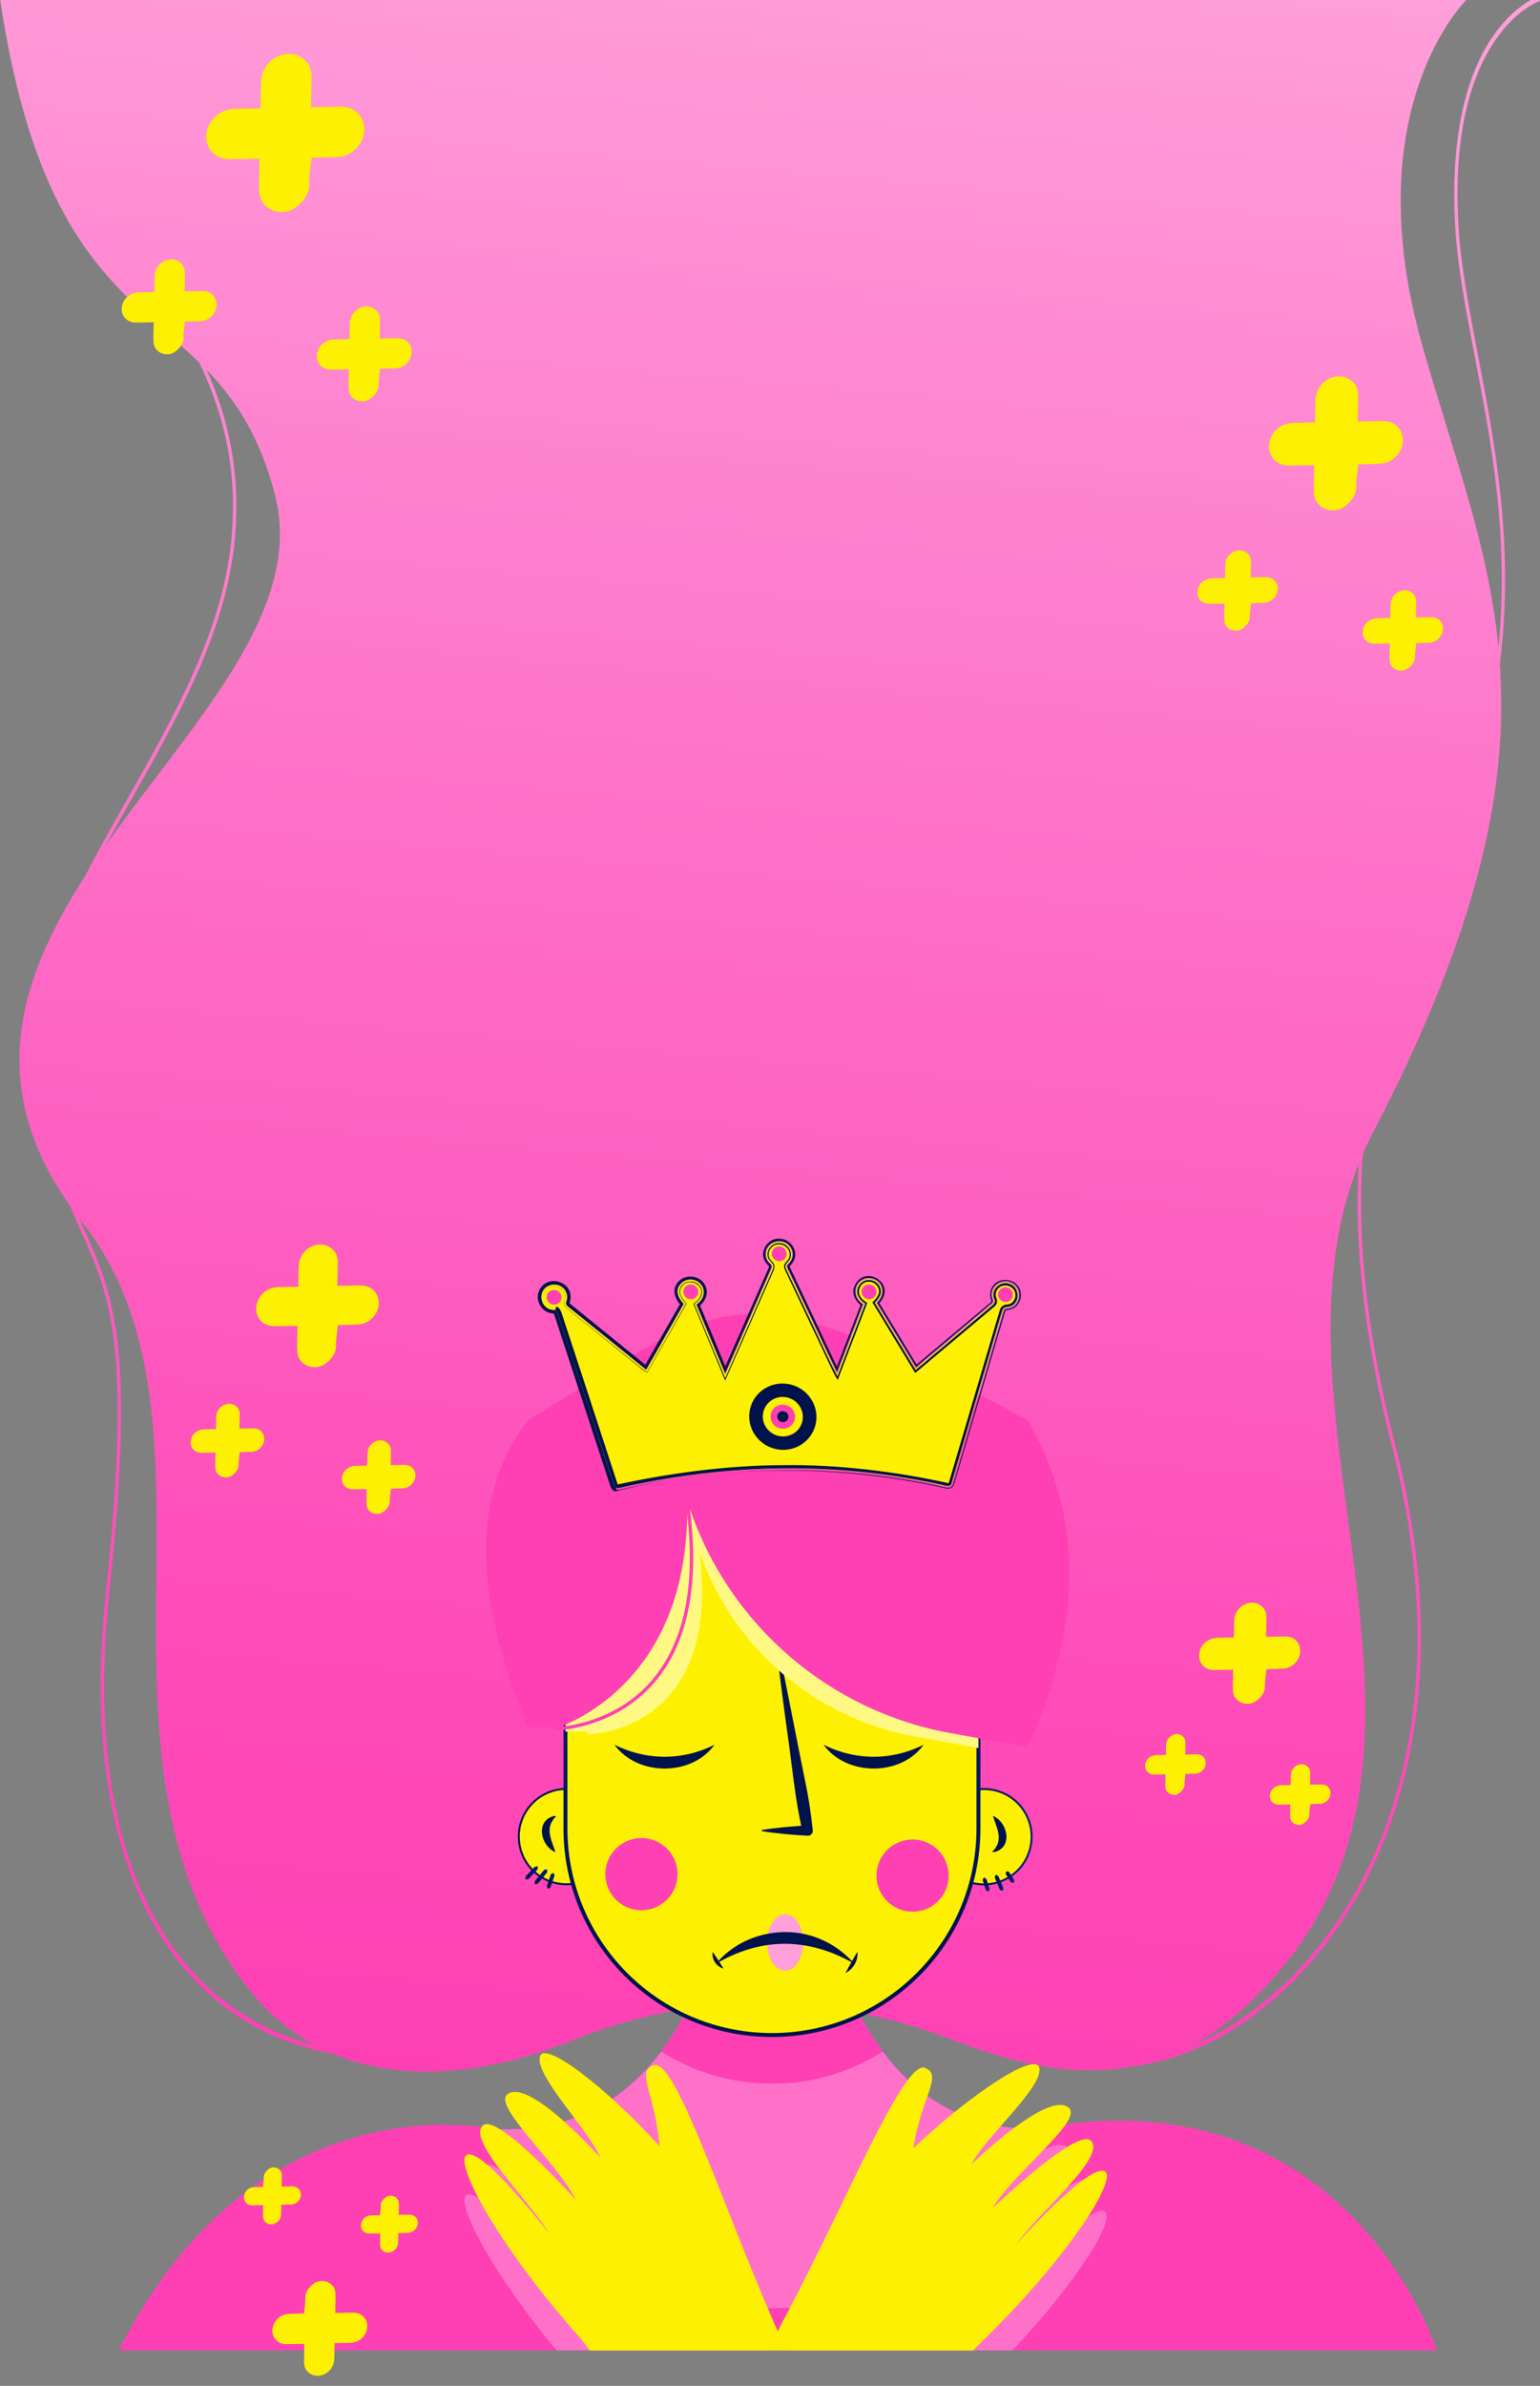 <svg width="390" height="604" viewBox="0 0 390 604" fill="none" xmlns="http://www.w3.org/2000/svg">
<rect x="0" y="0" width="390" height="604" fill="#808080" stroke="none"/>
<g clip-path="url(#clip0_264_3865)">
<path d="M374.25 89.69C372.05 78.25 369.98 67.45 369.38 57.59C366.38 8.38 389.77 0.29 390.01 0.21L389.83 -1C389.58 -0.92 383.63 1.05 377.99 9.3C368.58 23.05 367.66 43.21 368.54 57.7C369.15 67.67 371.23 78.52 373.44 90.02C377.62 111.78 382.25 135.89 379.48 163.79C376.93 137.85 368.08 115.12 360.27 87.73C342.95 27.02 371.68 -0.39 371.68 -0.39H0C9.63 64.56 32.62 74.38 50.46 91.78C56.46 104.38 60.17 118.27 58.67 135.84C56.69 159.02 44.35 180.85 32.41 201.97C28.64 208.65 24.92 215.23 21.56 221.76C5.17 247.2 -4 274.38 17.64 305.14C18.57 307.34 19.48 309.39 20.37 311.36C27.98 328.4 33.48 340.72 26.8 403.39C22.82 440.76 28.09 471.46 42.04 492.18C52.28 507.38 66.98 516.86 84.25 519.91C102.99 527.82 125.32 524.52 145.18 516.45C176.77 503.61 210.11 504.39 241.81 516.62C254.99 521.7 270.47 526.09 286.28 523.19C308.2 520.86 330.98 503.78 344.87 478.04C356.39 456.7 367.19 419.86 353.26 365.52C345.58 335.54 343.7 311.96 345.12 292.15C345.89 290.38 346.72 288.63 347.63 286.89C375.03 234.2 381.95 198.75 379.83 168.21C383.57 138.26 378.66 112.67 374.24 89.68L374.25 89.69ZM33.07 202.76C45.08 181.51 57.5 159.54 59.51 136C60.94 119.24 57.75 105.82 52.37 93.7C59.53 101.11 65.72 110.18 69.63 125.26C77.29 154.77 48.35 183.26 26.7 214.13C28.76 210.37 30.9 206.58 33.06 202.76H33.07ZM42.65 491.32C28.89 470.89 23.71 440.56 27.64 403.59C34.36 340.45 28.79 327.97 21.08 310.7C20.75 309.97 20.42 309.23 20.09 308.48C20.32 308.78 20.55 309.08 20.78 309.38C60.82 360.18 16.92 443.99 62.49 502.93C67.52 509.44 73.3 514.25 79.56 517.67C64.56 513.86 51.79 504.91 42.65 491.33V491.32ZM352.47 365.96C366.26 419.76 355.59 456.19 344.21 477.28C333.57 497 317.65 511.58 300.94 518.23C305.66 515.84 310.35 512.62 314.96 508.39C380.17 448.67 317.17 361.99 344.08 294.64C343 314.06 345.06 337.05 352.47 365.95V365.96Z" fill="url(#paint0_linear_264_3865)"/>
<path d="M30.08 595.01H363.83C363.83 595.01 341.26 523.92 262.12 538.97C262.12 538.97 194.98 570.87 124.88 538.97C124.88 538.97 65.21 525.41 30.08 595.01Z" fill="#FE40B4"/>
<path d="M260.922 467.77C262.464 461.284 258.456 454.777 251.97 453.236C245.485 451.694 238.978 455.702 237.437 462.188C235.895 468.673 239.903 475.18 246.388 476.722C252.874 478.263 259.381 474.255 260.922 467.77Z" fill="#FDF001" stroke="url(#paint1_linear_264_3865)" stroke-width="0.5" stroke-miterlimit="10"/>
<path d="M249.17 475.31C249.6 475.45 249.86 475.6 249.93 476.05L250.21 476.94C250.3 477.23 250.55 477.99 250.64 478.27C250.54 478.46 250.45 478.66 250.31 478.87C250.07 478.78 249.89 478.68 249.7 478.58C249.61 478.3 249.37 477.54 249.27 477.25L248.99 476.36C248.78 475.96 248.9 475.68 249.18 475.32L249.17 475.31Z" fill="url(#paint2_linear_264_3865)"/>
<path d="M252.16 474.6C252.65 474.75 252.93 474.96 253.04 475.44L253.47 476.47C253.61 476.81 253.98 477.69 254.11 478.02C254.04 478.25 253.98 478.48 253.87 478.72C253.62 478.62 253.41 478.51 253.2 478.39C253.06 478.07 252.7 477.18 252.56 476.84L252.13 475.81C251.87 475.39 251.92 475.04 252.16 474.59V474.6Z" fill="url(#paint3_linear_264_3865)"/>
<path d="M254.861 473.75C255.291 473.76 255.581 473.81 255.741 474.21L256.201 474.94C256.351 475.18 256.751 475.8 256.891 476.03C256.841 476.23 256.791 476.43 256.701 476.66C256.461 476.64 256.261 476.6 256.051 476.56C255.901 476.33 255.511 475.7 255.361 475.47L254.901 474.74C254.611 474.42 254.681 474.14 254.861 473.75V473.75Z" fill="url(#paint4_linear_264_3865)"/>
<path d="M151.993 473.48C156.707 468.766 156.707 461.124 151.993 456.41C147.279 451.696 139.637 451.696 134.923 456.41C130.21 461.124 130.21 468.766 134.923 473.48C139.637 478.193 147.279 478.193 151.993 473.48Z" fill="#FDF001" stroke="url(#paint5_linear_264_3865)" stroke-width="0.5" stroke-miterlimit="10"/>
<path d="M136.19 472.47C136.25 472.98 136.17 473.33 135.77 473.64L134.99 474.47C134.73 474.74 134.07 475.45 133.82 475.72C133.58 475.76 133.34 475.8 133.07 475.8C133.06 475.53 133.07 475.29 133.1 475.05C133.34 474.79 134.01 474.07 134.27 473.8L135.05 472.97C135.33 472.56 135.68 472.45 136.19 472.48V472.47Z" fill="url(#paint6_linear_264_3865)"/>
<path d="M135.44 477.02C135.36 476.48 135.45 476.11 135.84 475.76L136.62 474.81C136.88 474.5 137.54 473.69 137.79 473.38C138.04 473.32 138.28 473.25 138.56 473.22C138.58 473.5 138.56 473.75 138.56 474.01C138.32 474.31 137.65 475.12 137.39 475.44L136.61 476.39C136.34 476.84 135.99 477 135.45 477.03L135.44 477.02Z" fill="url(#paint7_linear_264_3865)"/>
<path d="M138.77 478.16C138.5 477.74 138.42 477.42 138.65 476.99L139 475.98C139.12 475.65 139.41 474.79 139.52 474.47C139.72 474.35 139.92 474.23 140.16 474.13C140.29 474.36 140.37 474.58 140.45 474.8C140.34 475.12 140.04 475.98 139.93 476.31L139.58 477.32C139.5 477.79 139.23 478 138.76 478.17L138.77 478.16Z" fill="url(#paint8_linear_264_3865)"/>
<path d="M264.12 538.98C264.12 538.98 258.01 555.67 241.59 568.81C230.95 577.34 215.95 584.36 195.5 584.36C175.05 584.36 160.05 577.34 149.4 568.81C132.98 555.67 126.88 538.98 126.88 538.98C144.9 539.63 157.21 531.68 165.51 521.78C166.17 520.98 166.82 520.17 167.43 519.35C178.72 504.41 181.66 486.4 181.66 486.4H209.33C209.33 486.4 212.27 504.41 223.56 519.35C224.16 520.17 224.81 520.98 225.48 521.78C233.79 531.68 246.1 539.63 264.12 538.98V538.98Z" fill="#3E4BF6"/>
<path d="M264.12 538.98C264.12 538.98 258.01 555.67 241.59 568.81C230.95 577.34 215.95 584.36 195.5 584.36C175.05 584.36 160.05 577.34 149.4 568.81C132.98 555.67 126.88 538.98 126.88 538.98C144.9 539.63 157.21 531.68 165.51 521.78C166.17 520.98 166.82 520.17 167.43 519.35C178.72 504.41 181.66 486.4 181.66 486.4H209.33C209.33 486.4 212.27 504.41 223.56 519.35C224.16 520.17 224.81 520.98 225.48 521.78C233.79 531.68 246.1 539.63 264.12 538.98V538.98Z" fill="#FF71C8"/>
<path d="M223.57 519.35C215.46 524.52 205.83 527.51 195.51 527.51C185.19 527.51 175.55 524.51 167.44 519.35C178.73 504.41 181.67 486.4 181.67 486.4H209.34C209.34 486.4 212.28 504.41 223.57 519.35V519.35Z" fill="#FE40B4"/>
<path d="M247.79 422.2C247.79 393.315 224.377 369.9 195.495 369.9C166.613 369.9 143.2 393.315 143.2 422.2V462.88C143.2 491.764 166.613 515.18 195.495 515.18C224.377 515.18 247.79 491.764 247.79 462.88V422.2Z" fill="url(#paint9_linear_264_3865)"/>
<path d="M247.79 422.2C247.79 393.315 224.377 369.9 195.495 369.9C166.613 369.9 143.2 393.315 143.2 422.2V462.88C143.2 491.764 166.613 515.18 195.495 515.18C224.377 515.18 247.79 491.764 247.79 462.88V422.2Z" fill="#FDF001" stroke="url(#paint10_linear_264_3865)" stroke-miterlimit="10"/>
<path d="M168.906 480.917C172.476 477.348 172.476 471.561 168.906 467.991C165.337 464.422 159.55 464.422 155.981 467.991C152.411 471.561 152.411 477.348 155.981 480.917C159.55 484.487 165.337 484.487 168.906 480.917Z" fill="#FE40B4"/>
<path d="M237.477 481.381C241.097 477.863 241.18 472.077 237.662 468.457C234.144 464.837 228.358 464.754 224.737 468.272C221.117 471.79 221.034 477.576 224.552 481.196C228.07 484.816 233.857 484.899 237.477 481.381Z" fill="#FE40B4"/>
<path d="M196.5 414.05C199.02 425.94 201.48 439.02 203.89 450.85C204.78 454.98 205.38 459.16 205.83 463.36C205.92 464.11 205.28 464.78 204.52 464.73C202.6 464.62 200.68 464.48 198.76 464.3C196.84 464.11 194.92 463.89 193 463.57C192.84 463.54 192.84 463.3 193 463.27C196.82 462.65 200.66 462.34 204.52 462.11L203.23 463.63C201.31 455.5 200.64 447.16 199.43 438.91C198.42 431.71 197.11 421.41 196.21 414.09C196.18 413.92 196.47 413.85 196.5 414.04V414.05Z" fill="#00124C"/>
<path d="M198.84 498.89C201.364 498.89 203.411 495.689 203.411 491.74C203.411 487.791 201.364 484.59 198.84 484.59C196.317 484.59 194.271 487.791 194.271 491.74C194.271 495.689 196.317 498.89 198.84 498.89Z" fill="#FF9FDA"/>
<path d="M215.571 496.69C204.511 490.62 193.141 490.49 182.121 496.69C182.051 496.74 181.931 496.74 181.881 496.65C181.851 496.59 181.861 496.53 181.901 496.48C188.321 489.34 199.351 487.1 208.081 491.05C211.011 492.27 213.581 494.22 215.781 496.48C215.901 496.62 215.731 496.81 215.571 496.69V496.69Z" fill="#00124C"/>
<path d="M217.16 494.27C217.28 496.39 216.13 498.4 214.27 499.4C214.23 499.43 214.16 499.41 214.18 499.35C214.86 498.05 216.31 495.48 217.07 494.22C217.1 494.17 217.17 494.22 217.16 494.27Z" fill="#00124C"/>
<path d="M183.101 498.32C181.371 497.76 180.281 496.07 180.451 494.27C180.451 494.22 180.491 494.17 180.531 494.22C181.231 495.2 182.56 497.24 183.18 498.27C183.21 498.32 183.141 498.35 183.101 498.32Z" fill="#00124C"/>
<path d="M208.57 441.69C216.68 445.73 225.8 445.77 233.9 441.69C228.14 449.76 214.35 449.7 208.57 441.69Z" fill="#00124C"/>
<path d="M155.61 441.69C163.72 445.73 172.84 445.77 180.94 441.69C175.18 449.76 161.4 449.7 155.61 441.69Z" fill="#00124C"/>
<path d="M165.63 532.98C160.8 534.44 166.07 540.26 167.02 553.49C160.19 545.99 153.22 539.55 147.68 535.31C145.12 536.4 142.38 537.29 139.45 537.92C143.4 544.07 150.36 551.97 152.06 556.44C151.56 555.88 133.77 535.93 128.47 540.38C124.87 543.4 141.49 557.99 145.91 567.14C145.91 567.14 126.01 545.04 122.35 548.18C117.96 551.95 134.71 567.81 139.2 575.75C138.27 574.56 123.25 555.29 118.7 555.54C114.45 555.77 123.19 573.56 140.94 595H194.63C182.06 565.69 170.9 531.38 165.63 532.97V532.98Z" fill="#FF71C8"/>
<path d="M256.42 595.01C274.26 576.01 283.37 560.23 279.32 559.7C274.8 559.1 258.37 577.19 257.36 578.31C262.44 570.73 280.33 556.17 276.24 552.08C272.83 548.67 251.32 569.21 251.32 569.21C256.42 560.42 274.1 547.12 270.73 543.84C265.78 539.01 246.54 557.56 246 558.08C248.21 553.36 257 545.02 261.1 538.99C257.57 538.93 254.27 538.52 251.19 537.84C245.47 541.66 238.36 547.35 231.3 554.01C233.24 540.89 238.94 535.48 234.23 533.66C228.99 531.64 214.83 566.39 199.76 595.01H256.42Z" fill="#FF71C8"/>
<path d="M195.96 587.97L195.98 588C182.86 558.06 171.09 521.2 165.63 522.85C160.8 524.31 166.07 530.13 167.02 543.36C152.9 527.87 138.15 516.85 136.81 520.54C135.12 525.18 149.52 539.62 152.06 546.31C151.56 545.75 133.77 525.8 128.47 530.25C124.87 533.27 141.49 547.86 145.91 557.01C145.91 557.01 126.01 534.91 122.35 538.05C117.96 541.82 134.71 557.68 139.2 565.62C138.27 564.43 123.25 545.16 118.7 545.41C114 545.67 125.18 567.39 146.87 591.78C147.74 592.76 148.55 593.85 149.33 595.01H194.58C195.35 593.41 196.14 591.81 196.94 590.24C196.61 589.48 196.29 588.72 195.95 587.96L195.96 587.97Z" fill="#FDF001"/>
<path d="M195.96 587.97L195.98 588C182.86 558.06 171.09 521.2 165.63 522.85C160.8 524.31 166.07 530.13 167.02 543.36C152.9 527.87 138.15 516.85 136.81 520.54C135.12 525.18 149.52 539.62 152.06 546.31C151.56 545.75 133.77 525.8 128.47 530.25C124.87 533.27 141.49 547.86 145.91 557.01C145.91 557.01 126.01 534.91 122.35 538.05C117.96 541.82 134.71 557.68 139.2 565.62C138.27 564.43 123.25 545.16 118.7 545.41C114 545.67 125.18 567.39 146.87 591.78C147.74 592.76 148.55 593.85 149.33 595.01H194.58C195.35 593.41 196.14 591.81 196.94 590.24C196.61 589.48 196.29 588.72 195.95 587.96L195.96 587.97Z" fill="#FDF001"/>
<path d="M279.32 549.56C274.8 548.96 258.37 567.05 257.36 568.17C262.44 560.59 280.33 546.03 276.24 541.94C272.83 538.53 251.32 559.07 251.32 559.07C256.42 550.28 274.1 536.98 270.73 533.7C265.78 528.87 246.54 547.42 246 547.94C249.04 541.45 264.48 528.14 263.15 523.39C262.08 519.61 246.55 529.48 231.3 543.87C233.24 530.75 238.94 525.34 234.23 523.52C228.91 521.46 214.39 557.34 199.06 586.2L199.08 586.17C198.36 587.51 197.65 588.87 196.95 590.24C196.14 591.82 195.36 593.41 194.59 595.01H246.46C246.88 594.55 247.31 594.1 247.74 593.67C271.21 570.98 283.99 550.16 279.32 549.55V549.56Z" fill="#FDF001"/>
<path d="M279.32 549.56C274.8 548.96 258.37 567.05 257.36 568.17C262.44 560.59 280.33 546.03 276.24 541.94C272.83 538.53 251.32 559.07 251.32 559.07C256.42 550.28 274.1 536.98 270.73 533.7C265.78 528.87 246.54 547.42 246 547.94C249.04 541.45 264.48 528.14 263.15 523.39C262.08 519.61 246.55 529.48 231.3 543.87C233.24 530.75 238.94 525.34 234.23 523.52C228.91 521.46 214.39 557.34 199.06 586.2L199.08 586.17C198.36 587.51 197.65 588.87 196.95 590.24C196.14 591.82 195.36 593.41 194.59 595.01H246.46C246.88 594.55 247.31 594.1 247.74 593.67C271.21 570.98 283.99 550.16 279.32 549.55V549.56Z" fill="#FDF001"/>
<path d="M143.2 374.15V438.37H148.67V439.07C148.79 439.07 161.09 438.96 169.61 429.1C176.64 420.97 179.16 408.74 177.13 392.73C185.45 417.02 206.27 434.98 231.62 439.59L247.79 442.53V374.14H143.2V374.15Z" fill="#FFF983"/>
<path d="M133.67 359.54C117.47 380.89 121.85 408.03 133.67 437.26H140.29V438.11C140.44 438.11 155.31 437.97 165.63 426.05C174.14 416.21 177.18 401.41 174.73 382.04C184.8 411.43 209.99 433.17 240.68 438.75L260.25 442.3C273.39 413.04 275.22 385.22 260.25 359.54C182.66 317.65 182.8 330.51 133.68 359.54H133.67ZM164.99 425.48C156.86 434.89 145.81 436.78 141.81 437.16C148.32 434.69 173.54 422.61 174.03 383.35C176.18 401.87 173.15 416.04 164.98 425.48H164.99Z" fill="#FE40B4"/>
<path d="M173.23 330.08C171.33 328.08 171.15 326.19 172.69 324.82C174.05 323.61 176.2 323.76 177.39 325.14C178.74 326.72 178.34 328.71 176.28 330.26C178.71 336.08 181.15 341.93 183.66 347.97C185.49 343.8 187.22 339.85 188.95 335.9C191.07 331.08 193.17 326.25 195.31 321.44C195.61 320.77 195.7 320.34 195.03 319.74C193.68 318.53 193.74 316.54 194.99 315.3C196.26 314.05 198.34 314.05 199.62 315.3C200.91 316.56 200.96 318.47 199.68 319.75C199.24 320.19 199.03 320.48 199.35 321.16C203.48 329.82 207.57 338.5 211.67 347.18C211.74 347.34 211.84 347.48 212.01 347.78C214.3 341.8 216.54 335.96 218.78 330.11C216.38 328.5 216.36 326.24 217.67 324.79C218.87 323.46 220.96 323.42 222.28 324.65C223.79 326.05 223.64 327.97 221.81 329.8C225.15 335.3 228.51 340.83 231.94 346.47C233.45 345.21 234.88 344.02 236.3 342.82C241.27 338.64 246.22 334.44 251.21 330.28C251.78 329.81 251.83 329.46 251.57 328.79C250.91 327.07 251.96 325.2 253.75 324.74C255.59 324.27 257.49 325.44 257.83 327.24C258.18 329.13 256.96 330.91 255.07 331.01C254.19 331.06 254.03 331.52 253.85 332.14C252.4 337.06 250.95 341.97 249.5 346.89C246.69 356.42 243.88 365.94 241.09 375.48C240.89 376.16 240.57 376.33 239.9 376.33C212.47 370 184.71 370.37 156.65 376.75C155.95 376.75 155.67 376.53 155.46 375.88C151.43 363.56 147.38 351.24 143.33 338.93C142.62 336.78 141.9 334.64 141.2 332.49C141.02 331.93 140.82 331.65 140.11 331.62C138.14 331.53 136.86 329.81 137.15 327.85C137.42 326.06 139.29 324.88 141.15 325.33C142.99 325.78 144.05 327.67 143.41 329.46C143.22 329.99 143.19 330.31 143.69 330.72C150.22 335.98 156.74 341.26 163.26 346.54C163.34 346.61 163.44 346.65 163.68 346.8C166.86 341.23 170.04 335.66 173.21 330.11L173.23 330.08Z" fill="#FDF001"/>
<path d="M155.81 377.58C154.67 377.28 154.46 375.77 154.12 374.85L153.22 372.1C149.98 362.18 143.94 343.72 140.63 333.63L140.26 332.52C137.57 332.58 135.51 329.69 136.4 327.07C138.24 322.06 145.87 324.47 144.3 329.63C144.26 329.76 144.22 329.86 144.2 329.94C144.2 329.97 144.2 329.99 144.2 329.95C144.2 329.91 144.17 329.87 144.18 329.89C144.26 329.97 144.52 330.17 144.69 330.31L145.81 331.22L163.78 345.78L163.19 345.89L172.32 329.95L172.36 330.38C171.26 329.16 170.38 327.39 171.02 325.72C172.46 322.08 177.89 322.43 178.88 326.19C179.36 327.9 178.37 329.63 177.08 330.67L177.18 330.26L183.98 346.62H183.36C184.77 343.41 191.66 327.75 192.93 324.89L193.89 322.72C194.09 322.23 194.66 321.08 194.76 320.64C194.82 320.54 194.41 320.24 194.14 319.92C193.86 319.59 193.64 319.22 193.49 318.81C192.49 316.29 194.76 313.39 197.42 313.58C200.07 313.58 202.2 316.52 201.09 319C200.87 319.56 200.42 320.09 200.02 320.5C199.93 320.63 199.96 320.6 200.02 320.76C202.59 326.19 209.53 340.89 212.18 346.51L211.72 346.53L218 330.19L218.08 330.46C216.76 329.51 215.8 327.82 216.2 326.15C218.28 319.55 227.56 324.73 222.58 330L222.6 329.75L232.24 345.64L231.95 345.59L249.69 330.72L250.8 329.79C250.99 329.63 251.14 329.51 251.1 329.35C250.63 328.23 250.61 326.82 251.32 325.78C252.96 322.96 257.7 323.69 258.41 326.88C258.94 328.84 257.75 331.15 255.69 331.54C255.45 331.6 255.17 331.61 254.96 331.63C254.74 331.66 254.65 331.75 254.56 331.98C254.41 332.42 254.28 332.9 254.15 333.36C251.11 343.63 245.64 362.12 242.67 372.2L241.85 374.97C241.7 375.42 241.63 375.93 241.3 376.34C240.94 376.8 240.32 376.91 239.79 376.86C212.48 370.54 182.46 370.78 155.81 377.57V377.58ZM155.97 377.11C156.22 377.19 156.51 377.22 156.77 377.19C183.97 370.93 212.58 370.37 239.83 376.68C240.2 376.7 240.89 376.63 241.15 376.22C241.44 375.87 241.52 375.38 241.66 374.92L242.47 372.14C245.4 362.12 250.87 343.46 253.86 333.27C254.08 332.69 254.1 332.02 254.5 331.51C254.83 331.24 255.26 331.36 255.61 331.25C258.6 330.68 259.13 326.19 256.46 324.81C253.89 323.2 250.31 325.6 251.19 328.59C251.3 328.91 251.57 329.43 251.28 329.76C251.18 329.91 232.68 345.45 232.01 346.02L231.89 345.83L222.22 329.96L222.14 329.82L222.25 329.7C224.8 327.2 223.35 323.38 219.73 323.5C216.21 323.89 215.5 328.19 218.34 330.08L218.48 330.19L218.42 330.35L212.17 346.7L211.96 347.25L211.71 346.72C209.01 341.03 202.1 326.48 199.49 320.99C199.45 320.89 199.39 320.77 199.39 320.59C199.39 320.39 199.5 320.24 199.57 320.15C200.54 319.26 201.08 317.94 200.67 316.65C199.26 312.33 192.7 314.15 194.05 318.6C194.25 319.13 194.56 319.55 194.99 319.93C195.13 320.07 195.37 320.3 195.36 320.66C195.28 321.24 195.06 321.49 194.92 321.88C192.66 327.01 186.31 341.54 183.97 346.88L183.66 347.6L183.36 346.88L176.53 330.54L176.43 330.29L176.63 330.13C179.38 328.09 178.49 324.21 175.08 323.88C173.66 323.76 172.22 324.67 171.71 325.98C171.2 327.31 171.92 328.79 172.92 329.89L173.1 330.09L172.97 330.33L163.87 346.29L163.64 346.69L163.28 346.4L145.28 331.88L144.15 330.97C143.72 330.62 143.24 330.37 143.38 329.75C143.73 328.81 143.8 327.79 143.3 326.9C142.11 324.42 138.02 324.69 137.24 327.34C136.63 329.19 137.86 331.44 139.88 331.6C140.23 331.66 140.4 331.57 140.79 331.81C141.14 332.1 141.12 332.35 141.25 332.68C145.41 345 151.43 363.73 155.5 375.91C155.64 376.31 155.82 376.55 156.12 376.64L155.96 377.11H155.97Z" fill="#00124C"/>
<path d="M140.89 330.75C142.04 331.07 142.26 332.65 142.61 333.59C143.2 335.36 144.81 340.32 145.43 342.17C148.55 351.6 152.62 364.25 155.72 373.64C155.87 374.03 156.31 375.49 156.43 375.8C169.62 372.93 184.32 370.94 198.28 370.92C212.28 370.72 226.9 372.54 240.22 375.47C240.33 375.36 240.36 375.03 240.45 374.81L240.85 373.46C244.1 362.45 249.49 344.18 252.8 333.01L253.21 331.65C253.36 330.89 254.2 330.22 255.02 330.24C256.58 330.22 257.53 328.44 257 327.04C256.44 325.38 254.05 324.85 252.84 326.13C252.24 326.72 252 327.64 252.27 328.43C252.43 328.84 252.63 329.43 252.4 329.98C252.19 330.53 251.73 330.85 251.39 331.13L249.24 332.94L232 347.39C231.69 347.65 231.82 347.62 231.62 347.33L221.03 329.86L220.93 329.7C221.44 329.21 221.93 328.71 222.25 328.11C223.36 326.42 221.73 324.28 219.83 324.48C217.89 324.56 216.79 327.04 218.07 328.53C218.47 329.07 219.04 329.48 219.63 329.86L219.57 330.02L212.28 348.98L212.14 349.34C211.19 347.86 210.48 346.21 209.73 344.63C208.42 341.84 204.84 334.27 203.47 331.39L199.3 322.56C199.01 321.89 198.34 320.94 198.64 320.16C198.98 319.35 199.77 319.01 199.92 318.13C200.5 315.57 197.01 313.89 195.3 315.89C194.5 316.75 194.41 318.16 195.2 319.05C196.53 320.17 196.24 321.03 195.55 322.44L191.61 331.37L183.75 349.25L183.65 349.48L183.55 349.25L175.62 330.16L175.59 330.1C176.13 329.71 176.66 329.28 177.04 328.74C179.49 325.15 173.34 322.6 172.22 326.64C172.06 327.97 173.02 329.11 173.9 330.02L173.87 330.06L163.9 347.47L163.88 347.51C163.08 347.09 162.39 346.48 161.7 345.92C157.93 342.87 151.09 337.32 147.26 334.23C145.89 333.11 144.5 332.02 143.15 330.87C142.41 330.14 143.15 329.18 143.12 328.33C143.13 326.46 140.98 325.2 139.31 325.91C137.53 326.52 137.06 328.97 138.32 330.3C138.94 331.02 139.86 331.11 140.73 331.23L140.89 330.76V330.75ZM140.73 331.22C139.86 331.09 138.92 331.01 138.32 330.29C137.07 328.95 137.51 326.49 139.31 325.88C141.01 325.16 143.15 326.42 143.16 328.31C143.2 329.16 142.45 330.1 143.19 330.83C144.53 331.97 145.93 333.06 147.3 334.18C150.11 336.45 157 341.99 159.7 344.17C160.87 345.13 162.79 346.68 163.84 347.41L173.77 329.98C173.05 329.47 171.88 327.85 172.09 326.6C172.75 323.5 177.43 323.81 177.78 326.93C177.89 328.33 176.8 329.43 175.76 330.17L175.79 330.07L183.76 349.14H183.56L191.39 331.24L195.31 322.3C195.6 321.56 196.12 320.8 195.76 320.11C195.38 319.45 194.53 318.93 194.43 318.07C194.03 316.32 195.62 314.59 197.38 314.69C199.12 314.67 200.67 316.44 200.24 318.19C200.12 319.04 199.27 319.57 198.96 320.25C198.71 320.94 199.32 321.67 199.61 322.41L203.8 331.23C206.29 336.27 209.63 343.93 212.28 348.8L211.93 348.83L219.18 329.86L219.26 330.11C218.13 329.42 217 328.27 217.08 326.82C217.15 325.39 218.36 324.12 219.8 324.04C222.03 323.81 223.96 326.32 222.66 328.33C222.33 328.94 221.86 329.45 221.39 329.9L221.42 329.62L232.05 347.07L231.67 347.01L248.88 332.52L251.03 330.71C251.4 330.4 251.74 330.14 251.87 329.79C252.01 329.45 251.9 329.07 251.73 328.62C250.94 326.5 253.2 324.36 255.29 324.92C258.15 325.45 258.66 329.71 255.82 330.71C255.39 330.88 254.88 330.8 254.47 330.98C253.76 331.24 253.69 332.32 253.38 333.19L247.04 354.77C245.58 359.74 242.94 368.77 241.51 373.66L241.12 375.01C241.01 375.39 240.93 376 240.43 376.15C240.22 376.2 240.1 376.2 239.94 376.21C226.29 373.08 212.28 371.59 198.28 371.73C184.28 371.86 170.3 373.61 156.66 376.72C156.47 376.72 156.34 376.72 156.07 376.62C155.81 376.51 155.66 376.26 155.61 376.12C155.49 375.81 155.44 375.62 155.35 375.37L154.88 373.94C151.77 364.57 147.64 351.91 144.52 342.49C143.93 340.65 142.26 335.71 141.68 333.92L141.21 332.49C141.07 332.05 140.9 331.81 140.58 331.71L140.74 331.24L140.73 331.22Z" fill="#00124C"/>
<path d="M199.125 318.008C199.453 317.035 198.918 315.975 197.929 315.642C196.939 315.308 195.872 315.827 195.543 316.801C195.215 317.774 195.751 318.834 196.74 319.167C197.729 319.5 198.797 318.982 199.125 318.008Z" fill="#FE40B4"/>
<path d="M221.869 327.633C222.197 326.66 221.661 325.601 220.672 325.267C219.683 324.934 218.615 325.453 218.287 326.426C217.959 327.399 218.495 328.459 219.484 328.792C220.473 329.126 221.541 328.607 221.869 327.633Z" fill="#FE40B4"/>
<path d="M256.432 328.338C256.761 327.365 256.225 326.305 255.236 325.972C254.247 325.638 253.179 326.157 252.851 327.13C252.522 328.104 253.058 329.163 254.047 329.497C255.036 329.83 256.104 329.311 256.432 328.338Z" fill="#FE40B4"/>
<path d="M176.738 327.644C177.066 326.671 176.53 325.612 175.541 325.278C174.552 324.945 173.484 325.464 173.156 326.437C172.828 327.41 173.363 328.47 174.353 328.803C175.342 329.137 176.409 328.618 176.738 327.644Z" fill="#FE40B4"/>
<path d="M142.099 329.03C142.428 328.057 141.892 326.997 140.903 326.664C139.914 326.33 138.846 326.849 138.518 327.823C138.189 328.796 138.725 329.856 139.714 330.189C140.703 330.522 141.771 330.004 142.099 329.03Z" fill="#FE40B4"/>
<path d="M206.331 361.369C207.809 356.983 205.389 352.208 200.925 350.703C196.461 349.198 191.643 351.533 190.165 355.919C188.686 360.304 191.107 365.08 195.571 366.585C200.035 368.09 204.852 365.754 206.331 361.369Z" fill="#00124C"/>
<path d="M203.062 360.267C203.942 357.655 202.5 354.812 199.842 353.915C197.183 353.019 194.314 354.409 193.434 357.021C192.554 359.632 193.995 362.476 196.654 363.372C199.312 364.269 202.181 362.878 203.062 360.267Z" fill="#FDF001"/>
<path d="M201.195 359.637C201.733 358.041 200.85 356.302 199.222 355.754C197.595 355.205 195.839 356.054 195.301 357.65C194.763 359.246 195.646 360.985 197.274 361.534C198.901 362.083 200.657 361.233 201.195 359.637Z" fill="#FE40B4"/>
<path d="M199.594 359.097C199.839 358.37 199.435 357.577 198.692 357.327C197.949 357.076 197.148 357.463 196.903 358.19C196.657 358.918 197.061 359.71 197.804 359.961C198.547 360.211 199.348 359.825 199.594 359.097Z" fill="#00124C"/>
<path d="M140.67 460.07C140.69 460.01 140.7 459.94 140.67 459.93C140.72 459.98 140.13 460.49 140.01 460.77C138.19 463.38 139.82 466.18 140.66 468.9C136.94 467.34 135.52 461.1 140.14 459.77C140.43 459.68 141.11 459.77 140.66 460.07H140.67Z" fill="#00124C"/>
<path d="M251.44 468.53C251.42 468.59 251.41 468.66 251.44 468.67C251.39 468.62 251.98 468.11 252.1 467.83C253.92 465.22 252.29 462.42 251.45 459.7C255.17 461.26 256.59 467.5 251.97 468.83C251.68 468.92 251 468.83 251.45 468.53H251.44Z" fill="#00124C"/>
</g>
<g clip-path="url(#clip1_264_3865)">
<path d="M38.911 81.585C37.381 81.612 35.937 81.639 34.495 81.661C32.208 81.697 30.636 80.076 30.835 77.891C31.03 75.754 32.879 74.074 35.133 74.003C36.421 73.963 37.707 73.949 39.074 73.921C39.11 72.465 39.108 71.078 39.187 69.687C39.354 66.733 42.614 64.738 45.076 66.081C46.239 66.714 46.841 67.755 46.826 69.156C46.809 70.671 46.777 72.189 46.749 73.764C48.357 73.737 49.904 73.676 51.443 73.69C54.062 73.715 55.57 76.223 54.502 78.723C53.87 80.203 52.415 81.249 50.81 81.328C49.441 81.395 48.075 81.418 46.707 81.461C46.685 81.462 46.66 81.486 46.839 81.489C46.706 82.859 46.426 84.252 46.474 85.599C46.539 87.399 44.473 89.448 42.839 89.658C40.829 89.913 39.019 88.66 38.888 86.693C38.793 85.267 38.898 83.809 38.911 82.365C38.914 82.135 38.912 81.909 38.911 81.585V81.585Z" fill="#FDF001"/>
</g>
<g clip-path="url(#clip2_264_3865)">
<path d="M88.327 93.511C86.797 93.538 85.353 93.566 83.911 93.588C81.623 93.623 80.051 92.003 80.251 89.817C80.446 87.68 82.294 86 84.549 85.93C85.836 85.889 87.123 85.876 88.49 85.848C88.526 84.391 88.523 83.005 88.603 81.613C88.77 78.659 92.029 76.665 94.492 78.007C95.655 78.641 96.257 79.682 96.241 81.083C96.225 82.598 96.192 84.115 96.164 85.691C97.772 85.663 99.32 85.603 100.859 85.617C103.477 85.642 104.985 88.149 103.918 90.649C103.286 92.13 101.831 93.175 100.225 93.254C98.856 93.322 97.49 93.344 96.122 93.388C96.1 93.389 96.076 93.413 96.254 93.415C96.121 94.786 95.841 96.179 95.89 97.525C95.955 99.326 93.889 101.375 92.254 101.585C90.245 101.84 88.434 100.587 88.303 98.619C88.209 97.194 88.314 95.735 88.327 94.291C88.329 94.062 88.327 93.836 88.327 93.511V93.511Z" fill="#FDF001"/>
</g>
<g clip-path="url(#clip3_264_3865)">
<path d="M65.701 40.178C63.151 40.223 60.745 40.269 58.341 40.306C54.528 40.365 51.909 37.664 52.241 34.022C52.566 30.46 55.647 27.66 59.404 27.542C61.55 27.475 63.694 27.452 65.973 27.405C66.033 24.978 66.028 22.668 66.161 20.348C66.439 15.425 71.871 12.101 75.976 14.339C77.915 15.394 78.917 17.13 78.892 19.464C78.865 21.989 78.81 24.518 78.764 27.144C81.444 27.098 84.023 26.997 86.588 27.021C90.951 27.062 93.465 31.241 91.686 35.408C90.633 37.876 88.207 39.618 85.532 39.75C83.25 39.862 80.974 39.9 78.694 39.972C78.657 39.974 78.617 40.014 78.914 40.019C78.692 42.303 78.225 44.624 78.306 46.868C78.415 49.869 74.971 53.285 72.247 53.634C68.897 54.059 65.88 51.971 65.662 48.692C65.504 46.316 65.679 43.885 65.701 41.478C65.705 41.096 65.702 40.719 65.701 40.178V40.178Z" fill="#FDF001"/>
</g>
<g clip-path="url(#clip4_264_3865)">
<path d="M100.976 560.704C101.893 560.688 102.759 560.671 103.624 560.658C104.996 560.637 105.938 561.609 105.819 562.919C105.702 564.201 104.593 565.208 103.242 565.251C102.469 565.275 101.698 565.283 100.878 565.3C100.856 566.173 100.858 567.004 100.81 567.839C100.71 569.61 98.755 570.807 97.279 570.001C96.581 569.621 96.22 568.997 96.23 568.157C96.239 567.248 96.259 566.339 96.276 565.394C95.311 565.41 94.383 565.447 93.46 565.438C91.89 565.423 90.986 563.92 91.626 562.42C92.005 561.532 92.878 560.905 93.84 560.858C94.662 560.818 95.481 560.804 96.301 560.778C96.314 560.778 96.329 560.763 96.222 560.761C96.302 559.94 96.469 559.104 96.44 558.297C96.401 557.217 97.64 555.988 98.62 555.862C99.826 555.71 100.911 556.461 100.99 557.641C101.047 558.495 100.984 559.37 100.976 560.236C100.974 560.374 100.975 560.51 100.976 560.704V560.704Z" fill="#FDF001"/>
</g>
<g clip-path="url(#clip5_264_3865)">
<path d="M71.342 553.552C72.26 553.536 73.125 553.519 73.99 553.506C75.362 553.485 76.305 554.456 76.185 555.767C76.068 557.049 74.96 558.056 73.608 558.098C72.835 558.123 72.064 558.131 71.244 558.148C71.222 559.021 71.224 559.852 71.177 560.687C71.076 562.458 69.122 563.654 67.645 562.849C66.947 562.469 66.587 561.845 66.596 561.005C66.605 560.096 66.625 559.186 66.642 558.242C65.677 558.258 64.75 558.295 63.827 558.286C62.257 558.271 61.352 556.767 61.992 555.268C62.371 554.38 63.244 553.753 64.207 553.706C65.028 553.665 65.847 553.652 66.667 553.626C66.68 553.625 66.695 553.611 66.588 553.609C66.668 552.787 66.836 551.952 66.806 551.145C66.767 550.065 68.007 548.836 68.987 548.71C70.192 548.557 71.278 549.309 71.356 550.489C71.413 551.343 71.35 552.218 71.342 553.084C71.34 553.221 71.342 553.357 71.342 553.552V553.552Z" fill="#FDF001"/>
</g>
<g clip-path="url(#clip6_264_3865)">
<path d="M84.909 585.535C86.439 585.508 87.882 585.48 89.324 585.458C91.61 585.423 93.181 587.042 92.981 589.227C92.787 591.363 90.939 593.042 88.686 593.113C87.399 593.153 86.113 593.167 84.747 593.194C84.711 594.65 84.713 596.036 84.634 597.427C84.467 600.379 81.209 602.373 78.748 601.03C77.585 600.397 76.984 599.357 76.999 597.957C77.016 596.442 77.048 594.926 77.076 593.351C75.469 593.379 73.922 593.439 72.384 593.425C69.767 593.4 68.26 590.894 69.327 588.395C69.958 586.916 71.413 585.871 73.017 585.792C74.386 585.724 75.751 585.702 77.118 585.659C77.14 585.657 77.165 585.633 76.986 585.631C77.119 584.261 77.399 582.869 77.351 581.523C77.285 579.724 79.351 577.675 80.984 577.465C82.993 577.211 84.802 578.463 84.933 580.429C85.028 581.854 84.923 583.312 84.909 584.755C84.907 584.984 84.909 585.211 84.909 585.535V585.535Z" fill="#FDF001"/>
</g>
<g clip-path="url(#clip7_264_3865)">
<path d="M310.093 152.816C308.797 152.839 307.574 152.862 306.352 152.881C304.415 152.911 303.084 151.539 303.253 149.688C303.418 147.878 304.983 146.455 306.893 146.395C307.983 146.361 309.073 146.349 310.231 146.326C310.261 145.092 310.259 143.918 310.326 142.74C310.468 140.238 313.228 138.549 315.314 139.686C316.299 140.222 316.808 141.104 316.795 142.29C316.782 143.574 316.754 144.859 316.73 146.193C318.092 146.169 319.403 146.118 320.706 146.13C322.923 146.151 324.201 148.275 323.297 150.392C322.762 151.646 321.529 152.532 320.169 152.598C319.01 152.656 317.853 152.675 316.695 152.711C316.676 152.712 316.655 152.733 316.807 152.735C316.694 153.896 316.456 155.075 316.498 156.216C316.553 157.74 314.803 159.476 313.419 159.654C311.717 159.87 310.183 158.809 310.073 157.142C309.992 155.935 310.081 154.7 310.093 153.477C310.095 153.283 310.093 153.091 310.093 152.816V152.816Z" fill="#FDF001"/>
</g>
<g clip-path="url(#clip8_264_3865)">
<path d="M351.943 162.917C350.647 162.94 349.424 162.963 348.202 162.982C346.265 163.012 344.934 161.639 345.103 159.788C345.268 157.978 346.834 156.556 348.743 156.496C349.833 156.462 350.923 156.45 352.081 156.427C352.111 155.193 352.109 154.019 352.176 152.84C352.318 150.339 355.078 148.649 357.164 149.787C358.149 150.323 358.658 151.205 358.645 152.391C358.632 153.674 358.604 154.96 358.58 156.294C359.942 156.27 361.253 156.219 362.556 156.231C364.774 156.252 366.051 158.376 365.147 160.493C364.612 161.747 363.379 162.632 362.02 162.699C360.86 162.756 359.703 162.775 358.545 162.812C358.526 162.813 358.506 162.834 358.657 162.836C358.544 163.997 358.307 165.176 358.348 166.316C358.403 167.841 356.653 169.577 355.269 169.754C353.567 169.97 352.034 168.909 351.923 167.243C351.843 166.036 351.932 164.8 351.943 163.577C351.945 163.383 351.943 163.192 351.943 162.917V162.917Z" fill="#FDF001"/>
</g>
<g clip-path="url(#clip9_264_3865)">
<path d="M332.782 117.749C330.622 117.787 328.584 117.826 326.548 117.857C323.319 117.907 321.101 115.619 321.383 112.534C321.658 109.518 324.267 107.147 327.449 107.047C329.266 106.99 331.082 106.971 333.012 106.931C333.063 104.876 333.059 102.919 333.171 100.954C333.407 96.785 338.007 93.969 341.484 95.865C343.126 96.759 343.975 98.229 343.953 100.205C343.93 102.344 343.884 104.486 343.844 106.71C346.114 106.671 348.298 106.585 350.471 106.606C354.167 106.641 356.295 110.18 354.789 113.709C353.897 115.799 351.842 117.274 349.577 117.386C347.644 117.481 345.716 117.513 343.785 117.574C343.754 117.575 343.72 117.61 343.972 117.613C343.784 119.548 343.388 121.514 343.457 123.414C343.549 125.955 340.632 128.849 338.326 129.145C335.489 129.504 332.933 127.736 332.749 124.959C332.615 122.947 332.763 120.888 332.782 118.849C332.785 118.526 332.782 118.206 332.782 117.749V117.749Z" fill="#FDF001"/>
</g>
<g clip-path="url(#clip10_264_3865)">
<path d="M54.558 367.73C53.372 367.75 52.253 367.772 51.135 367.789C49.362 367.816 48.144 366.56 48.299 364.866C48.45 363.21 49.882 361.908 51.63 361.853C52.628 361.822 53.625 361.811 54.685 361.789C54.712 360.661 54.71 359.586 54.772 358.507C54.902 356.218 57.428 354.672 59.337 355.712C60.238 356.203 60.705 357.011 60.693 358.096C60.68 359.271 60.655 360.447 60.633 361.668C61.88 361.646 63.079 361.599 64.272 361.611C66.301 361.63 67.47 363.573 66.643 365.511C66.153 366.659 65.025 367.469 63.781 367.53C62.72 367.583 61.661 367.6 60.601 367.634C60.584 367.635 60.565 367.653 60.703 367.655C60.6 368.718 60.383 369.797 60.42 370.841C60.471 372.236 58.869 373.825 57.603 373.988C56.045 374.185 54.641 373.214 54.54 371.689C54.467 370.584 54.548 369.453 54.559 368.334C54.56 368.157 54.559 367.981 54.558 367.73V367.73Z" fill="#FDF001"/>
</g>
<g clip-path="url(#clip11_264_3865)">
<path d="M92.861 376.974C91.675 376.995 90.556 377.016 89.438 377.033C87.665 377.061 86.447 375.805 86.601 374.111C86.752 372.454 88.185 371.152 89.932 371.097C90.931 371.066 91.928 371.055 92.987 371.034C93.015 369.905 93.013 368.83 93.075 367.752C93.204 365.462 95.731 363.916 97.639 364.957C98.541 365.448 99.007 366.255 98.996 367.34C98.983 368.515 98.958 369.691 98.936 370.912C100.182 370.891 101.382 370.844 102.575 370.855C104.604 370.874 105.773 372.818 104.946 374.756C104.456 375.903 103.328 376.714 102.084 376.775C101.022 376.827 99.964 376.844 98.903 376.878C98.886 376.879 98.868 376.898 99.006 376.9C98.903 377.962 98.685 379.042 98.723 380.085C98.774 381.481 97.172 383.069 95.905 383.232C94.347 383.43 92.944 382.458 92.843 380.933C92.769 379.829 92.851 378.698 92.861 377.579C92.863 377.401 92.861 377.225 92.861 376.974V376.974Z" fill="#FDF001"/>
</g>
<g clip-path="url(#clip12_264_3865)">
<path d="M75.324 335.635C73.347 335.67 71.482 335.705 69.619 335.734C66.664 335.78 64.633 333.686 64.891 330.863C65.143 328.102 67.531 325.932 70.443 325.84C72.107 325.789 73.769 325.771 75.535 325.735C75.581 323.853 75.578 322.062 75.68 320.264C75.897 316.449 80.107 313.872 83.288 315.606C84.791 316.425 85.568 317.77 85.548 319.579C85.528 321.537 85.485 323.497 85.449 325.532C87.526 325.496 89.525 325.418 91.514 325.437C94.896 325.469 96.844 328.708 95.465 331.938C94.649 333.85 92.769 335.201 90.695 335.303C88.926 335.39 87.162 335.419 85.395 335.475C85.366 335.477 85.335 335.508 85.566 335.511C85.393 337.282 85.031 339.081 85.094 340.821C85.179 343.146 82.509 345.794 80.398 346.065C77.802 346.394 75.463 344.776 75.294 342.234C75.171 340.393 75.307 338.508 75.325 336.642C75.328 336.347 75.325 336.054 75.324 335.635V335.635Z" fill="#FDF001"/>
</g>
<g clip-path="url(#clip13_264_3865)">
<path d="M295.16 449.176C294.181 449.193 293.258 449.211 292.336 449.225C290.873 449.248 289.868 448.212 289.996 446.814C290.121 445.448 291.302 444.373 292.744 444.328C293.567 444.303 294.39 444.294 295.264 444.276C295.287 443.345 295.285 442.458 295.336 441.568C295.443 439.68 297.527 438.404 299.102 439.263C299.845 439.668 300.23 440.334 300.22 441.229C300.21 442.198 300.189 443.168 300.171 444.176C301.199 444.158 302.189 444.119 303.173 444.128C304.847 444.144 305.811 445.748 305.129 447.346C304.725 448.293 303.794 448.961 302.768 449.012C301.892 449.055 301.019 449.069 300.144 449.097C300.13 449.098 300.115 449.113 300.229 449.115C300.144 449.991 299.964 450.882 299.996 451.743C300.037 452.894 298.716 454.204 297.671 454.338C296.386 454.501 295.228 453.7 295.145 452.442C295.084 451.531 295.151 450.598 295.16 449.675C295.161 449.528 295.16 449.383 295.16 449.176V449.176Z" fill="#FDF001"/>
</g>
<g clip-path="url(#clip14_264_3865)">
<path d="M326.756 456.802C325.778 456.819 324.854 456.837 323.932 456.851C322.47 456.874 321.465 455.838 321.592 454.44C321.717 453.074 322.899 451.999 324.34 451.954C325.164 451.928 325.986 451.92 326.86 451.902C326.883 450.971 326.881 450.084 326.932 449.194C327.039 447.306 329.123 446.03 330.698 446.889C331.442 447.294 331.826 447.96 331.816 448.855C331.806 449.824 331.785 450.794 331.767 451.801C332.795 451.784 333.785 451.745 334.769 451.754C336.443 451.77 337.407 453.374 336.725 454.972C336.321 455.919 335.39 456.587 334.364 456.638C333.488 456.681 332.615 456.695 331.74 456.723C331.726 456.724 331.711 456.739 331.825 456.741C331.74 457.617 331.561 458.508 331.592 459.369C331.633 460.52 330.312 461.83 329.267 461.964C327.982 462.127 326.825 461.326 326.741 460.068C326.68 459.157 326.748 458.224 326.756 457.301C326.758 457.154 326.756 457.009 326.756 456.802V456.802Z" fill="#FDF001"/>
</g>
<g clip-path="url(#clip15_264_3865)">
<path d="M312.289 422.701C310.659 422.729 309.12 422.759 307.583 422.782C305.145 422.82 303.47 421.093 303.683 418.764C303.891 416.486 305.86 414.696 308.263 414.621C309.635 414.578 311.006 414.563 312.463 414.534C312.501 412.982 312.498 411.504 312.583 410.021C312.761 406.873 316.235 404.747 318.859 406.179C320.099 406.854 320.74 407.963 320.723 409.456C320.706 411.071 320.671 412.688 320.641 414.366C322.355 414.337 324.004 414.272 325.644 414.288C328.434 414.314 330.042 416.986 328.904 419.651C328.231 421.228 326.68 422.343 324.969 422.427C323.51 422.499 322.054 422.522 320.597 422.569C320.573 422.57 320.547 422.596 320.737 422.598C320.595 424.059 320.297 425.543 320.349 426.978C320.418 428.897 318.216 431.081 316.475 431.304C314.333 431.576 312.404 430.241 312.264 428.144C312.163 426.625 312.275 425.071 312.289 423.532C312.292 423.288 312.29 423.046 312.289 422.701V422.701Z" fill="#FDF001"/>
</g>
<defs>
<linearGradient id="paint0_linear_264_3865" x1="152.16" y1="528.57" x2="199.83" y2="-17.58" gradientUnits="userSpaceOnUse">
<stop stop-color="#FE40B4"/>
<stop offset="0.21" stop-color="#FE4DB9"/>
<stop offset="0.6" stop-color="#FE72C8"/>
<stop offset="1" stop-color="#FF9FDA"/>
</linearGradient>
<linearGradient id="paint1_linear_264_3865" x1="236.887" y1="464.958" x2="261.527" y2="464.958" gradientUnits="userSpaceOnUse">
<stop stop-color="#00124C"/>
<stop offset="0.36" stop-color="#001559"/>
<stop offset="1" stop-color="#001E7D"/>
</linearGradient>
<linearGradient id="paint2_linear_264_3865" x1="248.88" y1="477.09" x2="250.64" y2="477.09" gradientUnits="userSpaceOnUse">
<stop stop-color="#00124C"/>
<stop offset="0.36" stop-color="#001559"/>
<stop offset="1" stop-color="#001E7D"/>
</linearGradient>
<linearGradient id="paint3_linear_264_3865" x1="251.96" y1="476.67" x2="254.11" y2="476.67" gradientUnits="userSpaceOnUse">
<stop stop-color="#00124C"/>
<stop offset="0.36" stop-color="#001559"/>
<stop offset="1" stop-color="#001E7D"/>
</linearGradient>
<linearGradient id="paint4_linear_264_3865" x1="254.711" y1="475.21" x2="256.901" y2="475.21" gradientUnits="userSpaceOnUse">
<stop stop-color="#00124C"/>
<stop offset="0.36" stop-color="#001559"/>
<stop offset="1" stop-color="#001E7D"/>
</linearGradient>
<linearGradient id="paint5_linear_264_3865" x1="131.148" y1="-1.003" x2="155.788" y2="-1.003" gradientUnits="userSpaceOnUse">
<stop stop-color="#00124C"/>
<stop offset="0.36" stop-color="#001559"/>
<stop offset="1" stop-color="#001E7D"/>
</linearGradient>
<linearGradient id="paint6_linear_264_3865" x1="133.07" y1="474.13" x2="136.21" y2="474.13" gradientUnits="userSpaceOnUse">
<stop stop-color="#00124C"/>
<stop offset="0.36" stop-color="#001559"/>
<stop offset="1" stop-color="#001E7D"/>
</linearGradient>
<linearGradient id="paint7_linear_264_3865" x1="135.41" y1="475.12" x2="138.57" y2="475.12" gradientUnits="userSpaceOnUse">
<stop stop-color="#00124C"/>
<stop offset="0.36" stop-color="#001559"/>
<stop offset="1" stop-color="#001E7D"/>
</linearGradient>
<linearGradient id="paint8_linear_264_3865" x1="138.52" y1="476.15" x2="140.46" y2="476.15" gradientUnits="userSpaceOnUse">
<stop stop-color="#00124C"/>
<stop offset="0.36" stop-color="#001559"/>
<stop offset="1" stop-color="#001E7D"/>
</linearGradient>
<linearGradient id="paint9_linear_264_3865" x1="190.22" y1="356.44" x2="199.57" y2="508.87" gradientUnits="userSpaceOnUse">
<stop stop-color="#FA4E8F"/>
<stop offset="0.04" stop-color="#FA5795"/>
<stop offset="0.18" stop-color="#FC77AA"/>
<stop offset="0.32" stop-color="#FD90BA"/>
<stop offset="0.48" stop-color="#FEA2C6"/>
<stop offset="0.64" stop-color="#FEADCD"/>
<stop offset="0.82" stop-color="#FFB1D0"/>
</linearGradient>
<linearGradient id="paint10_linear_264_3865" x1="189.15" y1="515.33" x2="201.85" y2="369.75" gradientUnits="userSpaceOnUse">
<stop stop-color="#00124C"/>
<stop offset="0.36" stop-color="#001559"/>
<stop offset="1" stop-color="#001E7D"/>
</linearGradient>
<clipPath id="clip0_264_3865">
<rect width="390" height="596.01" fill="white" transform="translate(0 -1)"/>
</clipPath>
<clipPath id="clip1_264_3865">
<rect width="19.881" height="18.589" fill="white" transform="translate(29.232 78.136) rotate(-45)"/>
</clipPath>
<clipPath id="clip2_264_3865">
<rect width="19.881" height="18.589" fill="white" transform="translate(78.648 90.063) rotate(-45)"/>
</clipPath>
<clipPath id="clip3_264_3865">
<rect width="33.136" height="30.982" fill="white" transform="translate(49.57 34.43) rotate(-45)"/>
</clipPath>
<clipPath id="clip4_264_3865">
<rect width="11.923" height="11.148" fill="white" transform="translate(106.78 562.772) rotate(135)"/>
</clipPath>
<clipPath id="clip5_264_3865">
<rect width="11.923" height="11.148" fill="white" transform="translate(77.146 555.62) rotate(135)"/>
</clipPath>
<clipPath id="clip6_264_3865">
<rect width="19.871" height="18.58" fill="white" transform="translate(94.584 588.982) rotate(135)"/>
</clipPath>
<clipPath id="clip7_264_3865">
<rect width="16.838" height="15.743" fill="white" transform="translate(301.896 149.895) rotate(-45)"/>
</clipPath>
<clipPath id="clip8_264_3865">
<rect width="16.838" height="15.743" fill="white" transform="translate(343.746 159.996) rotate(-45)"/>
</clipPath>
<clipPath id="clip9_264_3865">
<rect width="28.063" height="26.239" fill="white" transform="translate(319.12 112.881) rotate(-45)"/>
</clipPath>
<clipPath id="clip10_264_3865">
<rect width="15.41" height="14.409" fill="white" transform="translate(47.056 365.057) rotate(-45)"/>
</clipPath>
<clipPath id="clip11_264_3865">
<rect width="15.41" height="14.409" fill="white" transform="translate(85.359 374.301) rotate(-45)"/>
</clipPath>
<clipPath id="clip12_264_3865">
<rect width="25.684" height="24.015" fill="white" transform="translate(62.82 331.18) rotate(-45)"/>
</clipPath>
<clipPath id="clip13_264_3865">
<rect width="12.712" height="11.886" fill="white" transform="translate(288.971 446.971) rotate(-45)"/>
</clipPath>
<clipPath id="clip14_264_3865">
<rect width="12.712" height="11.886" fill="white" transform="translate(320.567 454.597) rotate(-45)"/>
</clipPath>
<clipPath id="clip15_264_3865">
<rect width="21.187" height="19.81" fill="white" transform="translate(301.975 419.025) rotate(-45)"/>
</clipPath>
</defs>
</svg>
